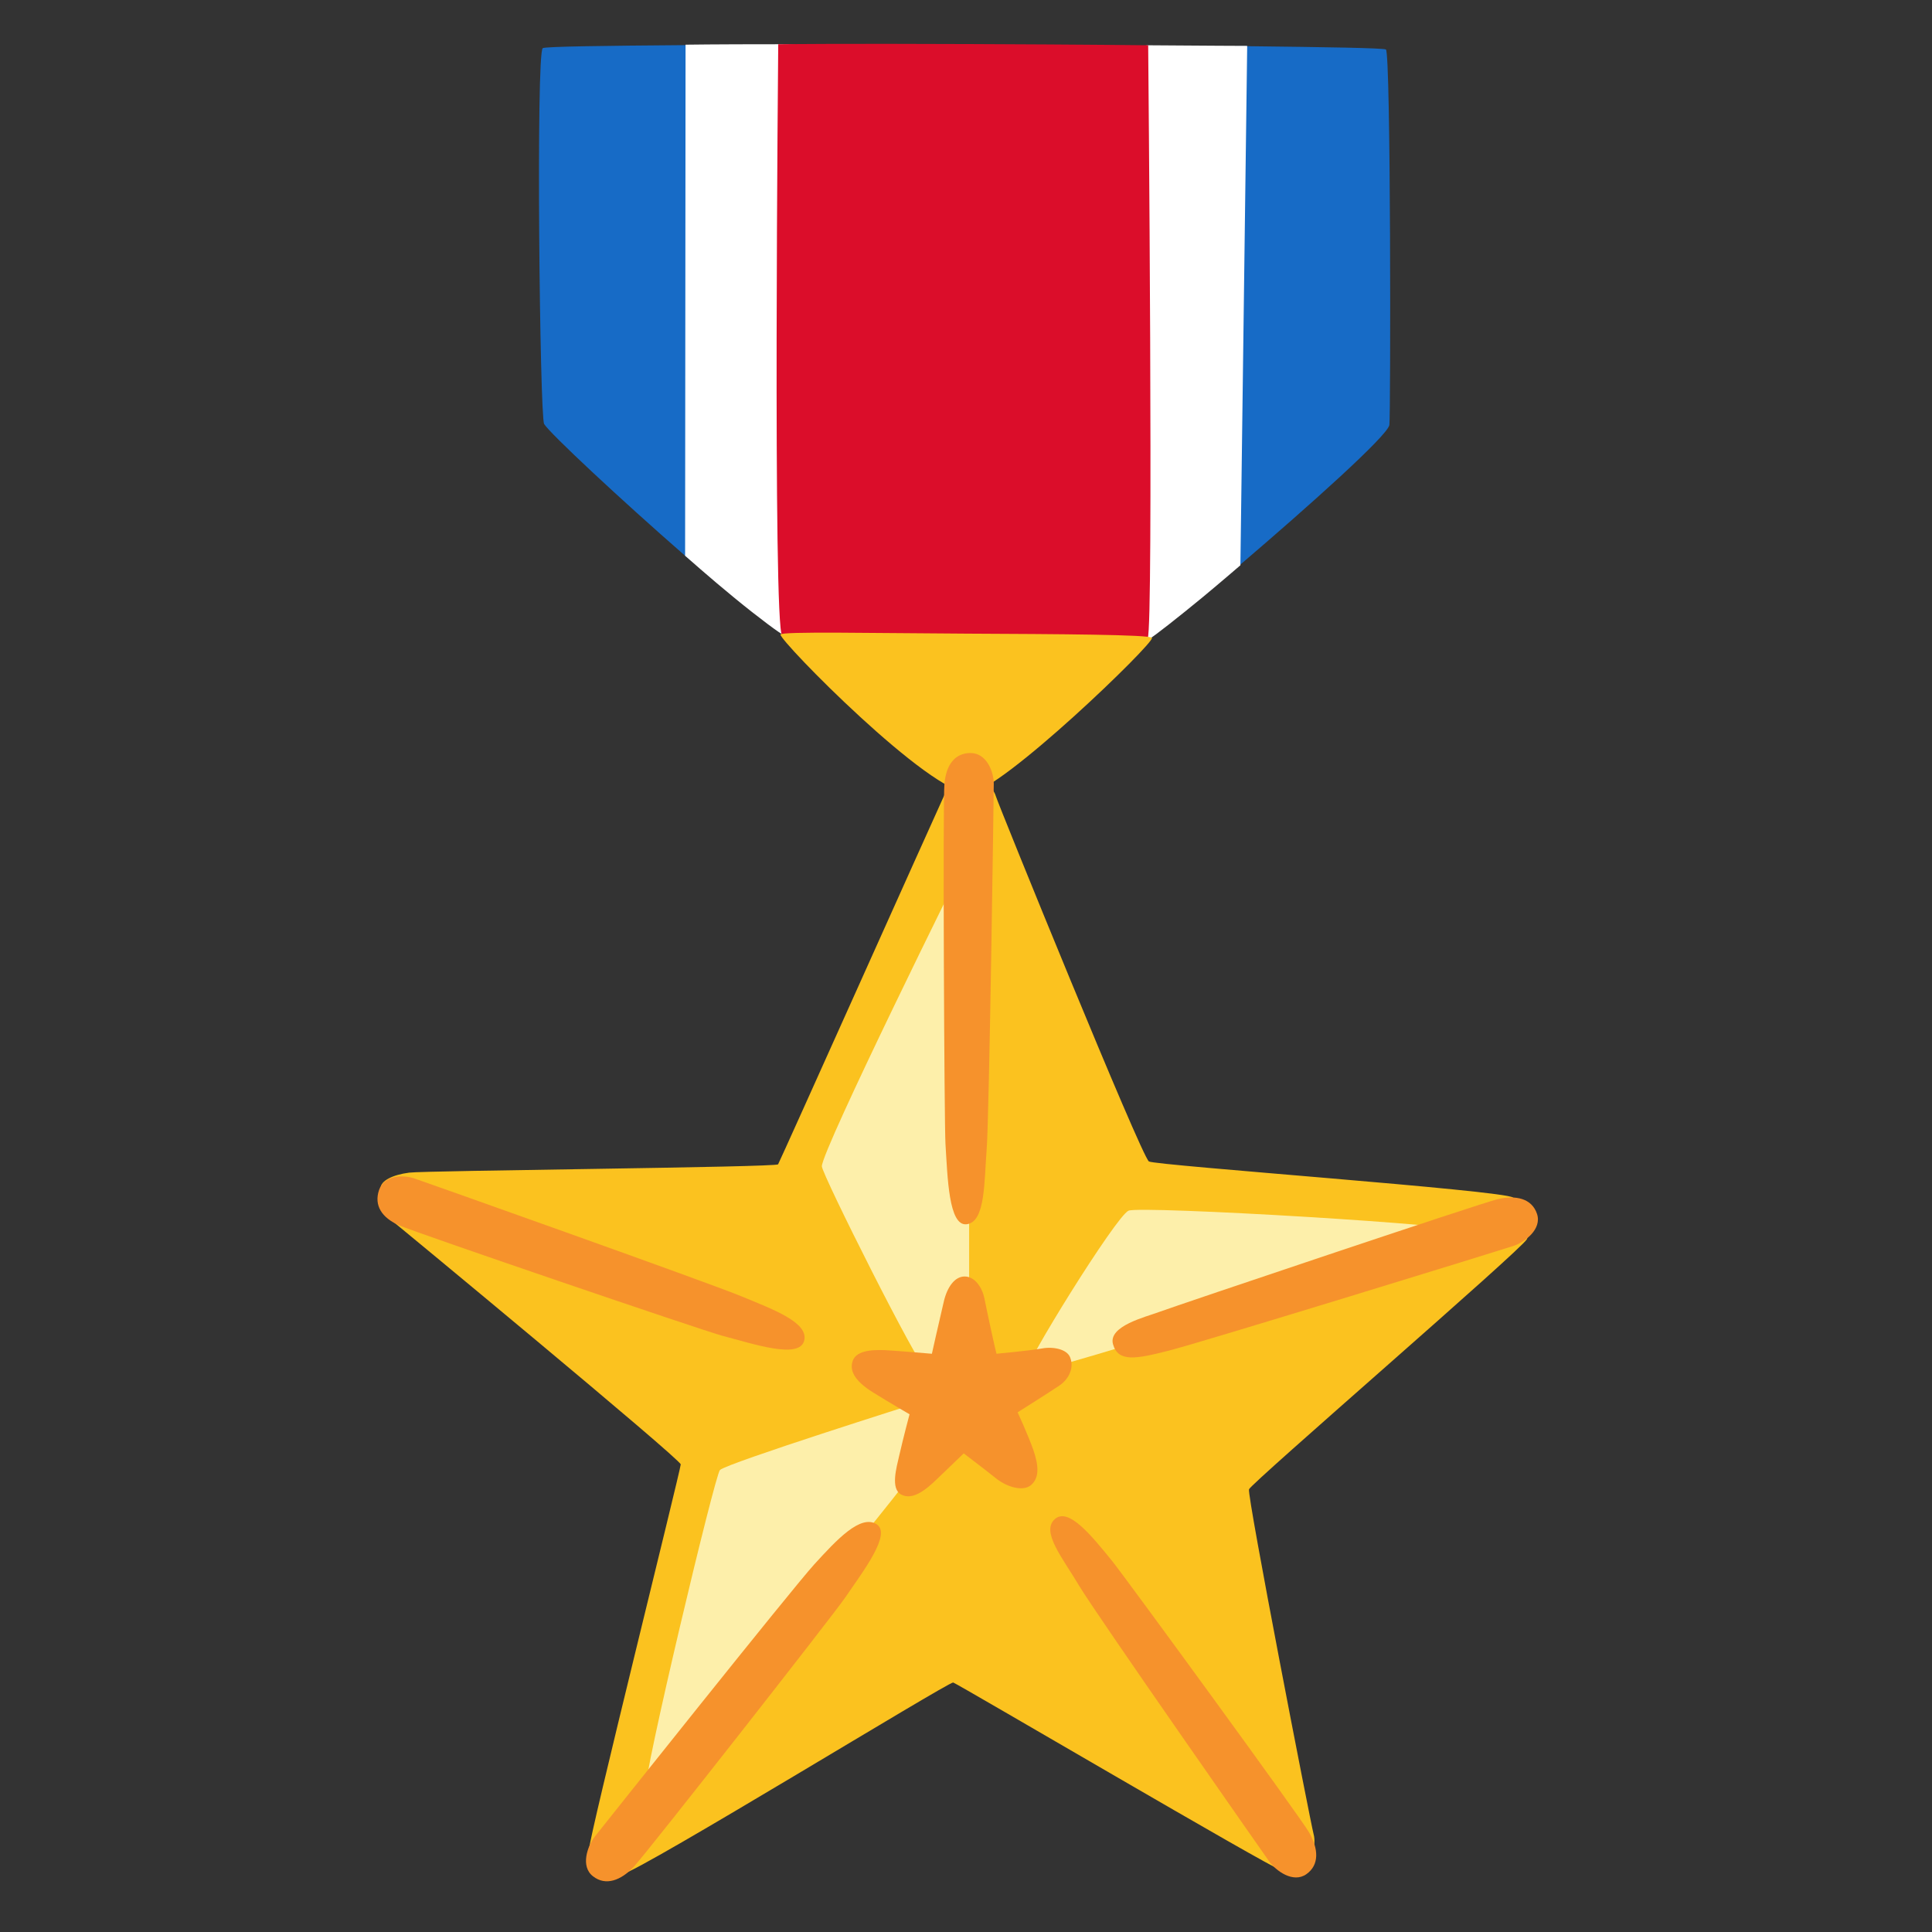 <svg xmlns="http://www.w3.org/2000/svg" xmlns:xlink="http://www.w3.org/1999/xlink" id="Layer_2" x="0" y="0" version="1.1" viewBox="0 0 128 128" xml:space="preserve" style="enable-background:new 0 0 128 128"><rect x="0" y="0" width="128" height="128" fill="#333333" stroke="none"/><path style="fill:#176bc6" d="M35.96,3.19c-0.46,0.28-0.2,24.41,0.09,24.9c0.36,0.61,5.11,5.04,9.34,8.73	c3.31,2.88,6.23,0.86,6.78,0.86c1.25,0,22.25,0.23,22.88,0.23c0.26,0,3.98,2.17,7.11-0.49c4.45-3.8,9.8-8.57,9.89-9.27	c0.09-0.68,0.1-24.66-0.23-24.87c-0.15-0.1-3.94-0.16-9.23-0.22c-4.5-0.05-13.67,2.26-19.52,2.24c-7.5-0.02-11.79-2.36-17.63-2.31	C40.09,3.03,36.13,3.08,35.96,3.19z"/><path style="fill:#fff" d="M45.42,2.96l-0.03,33.86c0,0,1.64,1.46,3.29,2.81c1.56,1.28,3.13,2.45,3.25,2.44	c1.09-0.08,23.76,0.48,24.23,0.25c0.26-0.13,1.95-1.46,3.54-2.77c1.23-1.02,2.48-2.1,2.48-2.1l0.45-34.41c0,0-2.84-0.01-6.56-0.04	c-0.02,0-9.26,1.08-12.76,1.09c-4.2,0.01-8.04-1.16-11.74-1.16C47.29,2.93,45.42,2.96,45.42,2.96z"/><path style="fill:#db0d2a" d="M51.82,42.1c-0.63-0.47-0.26-39.17-0.26-39.17s4.14-0.05,12.93-0.01c7.66,0.03,11.58,0.08,11.58,0.08	s0.36,38.64-0.03,39.27c-0.39,0.63-6.8,3.83-11.18,3.9S52.13,42.34,51.82,42.1z"/><path style="fill:#fbc21f" d="M64.25,52.54c2.08-0.12,12.26-9.96,12.07-10.28c-0.13-0.22-6.19-0.25-12.31-0.28	s-12.27-0.16-12.3,0.06C51.66,42.47,61.69,52.69,64.25,52.54z"/><path style="fill:#fbc21f" d="M63.99,50.82c-0.69,0-1.16,1.3-1.57,2.18S51.68,76.93,51.55,77.14c-0.14,0.2-23.35,0.41-24.44,0.55	c-1.09,0.14-1.89,0.54-1.89,1.02s-0.15,1.46,0.46,1.93c0.61,0.48,19.42,16.04,19.42,16.38c0,0.34-6.14,24.95-6.07,25.5	c0.07,0.55,0.42,1.13,0.83,1.47c0.41,0.34,0.69,0.33,1.38,0.18c1.29-0.28,21.63-12.77,21.91-12.7c0.27,0.07,21.18,12.36,21.72,12.43	c0.55,0.07,1.16,0,1.56-0.28s0.81-1.35,0.6-2.1c-0.2-0.75-4.42-22.44-4.28-22.85c0.14-0.41,18.07-15.89,18.41-16.57	c0.34-0.68-0.31-2.28-0.92-2.76c-0.61-0.48-23.64-2.12-24.12-2.39c-0.48-0.27-10.02-23.74-10.15-24.22S64.74,50.82,63.99,50.82z"/><path style="fill:#fdefaa" d="M54.45,77.27c0,0.52,6.48,13.43,6.89,13.43c0.41,0,2.86-1.02,2.86-1.02s0.07-33.2-0.14-32.86	C63.86,57.16,54.45,76.18,54.45,77.27z"/><path style="fill:#fdefaa" d="M67.95,90.98c-0.26-0.32,6-10.43,6.82-10.77c0.82-0.34,22.84,0.95,22.77,1.43	C97.47,82.11,68.22,91.32,67.95,90.98z"/><path style="fill:#fdefaa" d="M47.7,97.39c-0.33,0.29-5.18,20.66-4.91,21.13c0.27,0.48,18-20.93,17.93-21.34s0.07-4.23,0.07-4.23	S48.24,96.91,47.7,97.39z"/><path style="fill:#f6922c" d="M66.02,89.69c-0.07-0.21-0.66-2.94-0.8-3.67c-0.14-0.69-0.62-1.45-1.31-1.45	c-0.66,0-1.16,0.71-1.38,1.66c-0.31,1.31-0.79,3.46-0.79,3.46s-2.56-0.22-3.14-0.24c-0.9-0.03-1.97,0.03-2.14,0.83	c-0.11,0.49,0.05,1.14,1.38,1.97c1.11,0.69,2.42,1.45,2.42,1.45s-0.39,1.45-0.69,2.76c-0.17,0.76-0.59,2.18,0.14,2.56	c0.72,0.38,1.56-0.24,2.38-1.04c0.53-0.51,1.76-1.69,1.76-1.69s1.54,1.17,2.12,1.64c0.7,0.57,1.8,0.93,2.35,0.45	c0.59-0.52,0.46-1.38,0.14-2.32c-0.35-1-1.04-2.49-1.04-2.49s2.38-1.5,2.82-1.81c0.45-0.31,0.97-1.04,0.66-1.83	c-0.21-0.54-1.11-0.73-1.87-0.59S66.02,89.69,66.02,89.69z"/><path style="fill:#f6922c" d="M73.74,89.06c0.34,1.21,1.54,0.97,3.67,0.43c2.12-0.53,22.2-6.72,22.88-6.95	c0.74-0.25,1.88-1.11,1.54-2.12c-0.34-1.02-1.4-1.26-2.61-0.97c-1.21,0.29-21.14,7-22.45,7.48C75.92,87.25,73.4,87.85,73.74,89.06z"/><path style="fill:#f6922c" d="M64.04,81.11c1.25-0.14,1.16-2.8,1.33-4.98c0.17-2.18,0.47-23.49,0.47-24.21	c0-0.78-0.47-2.03-1.54-2.03c-1.07,0-1.62,0.82-1.73,2.05c-0.11,1.24-0.01,22.47,0.07,23.85C62.78,77.99,62.85,81.25,64.04,81.11z"/><path style="fill:#f6922c" d="M53.28,88.82c0.31-1.21-2.1-2.08-4.12-2.92c-2.02-0.85-21.03-7.6-21.72-7.83	c-0.74-0.24-1.99-0.23-2.33,0.78c-0.34,1.02,0.19,1.83,1.33,2.33s20.05,6.95,21.39,7.31C49.96,89.05,52.96,90.07,53.28,88.82z"/><path style="fill:#f6922c" d="M58.07,100.98c-1.07-0.66-2.64,1.04-4.12,2.66s-14.1,17.48-14.55,18.05	c-0.48,0.62-0.96,1.97-0.11,2.62c0.84,0.66,1.86,0.27,2.71-0.64c0.85-0.91,13.21-16.67,13.99-17.82	C57.23,104.04,59.09,101.61,58.07,100.98z"/><path style="fill:#f6922c" d="M69.89,100.64c-0.94,0.83,0.48,2.53,1.6,4.41c1.12,1.88,12.16,17.66,12.58,18.25	c0.45,0.64,1.6,1.49,2.48,0.87c0.88-0.62,0.8-1.7,0.18-2.77c-0.62-1.07-12.17-16.89-13.04-17.97	C72.3,101.72,70.79,99.85,69.89,100.64z"/></svg>